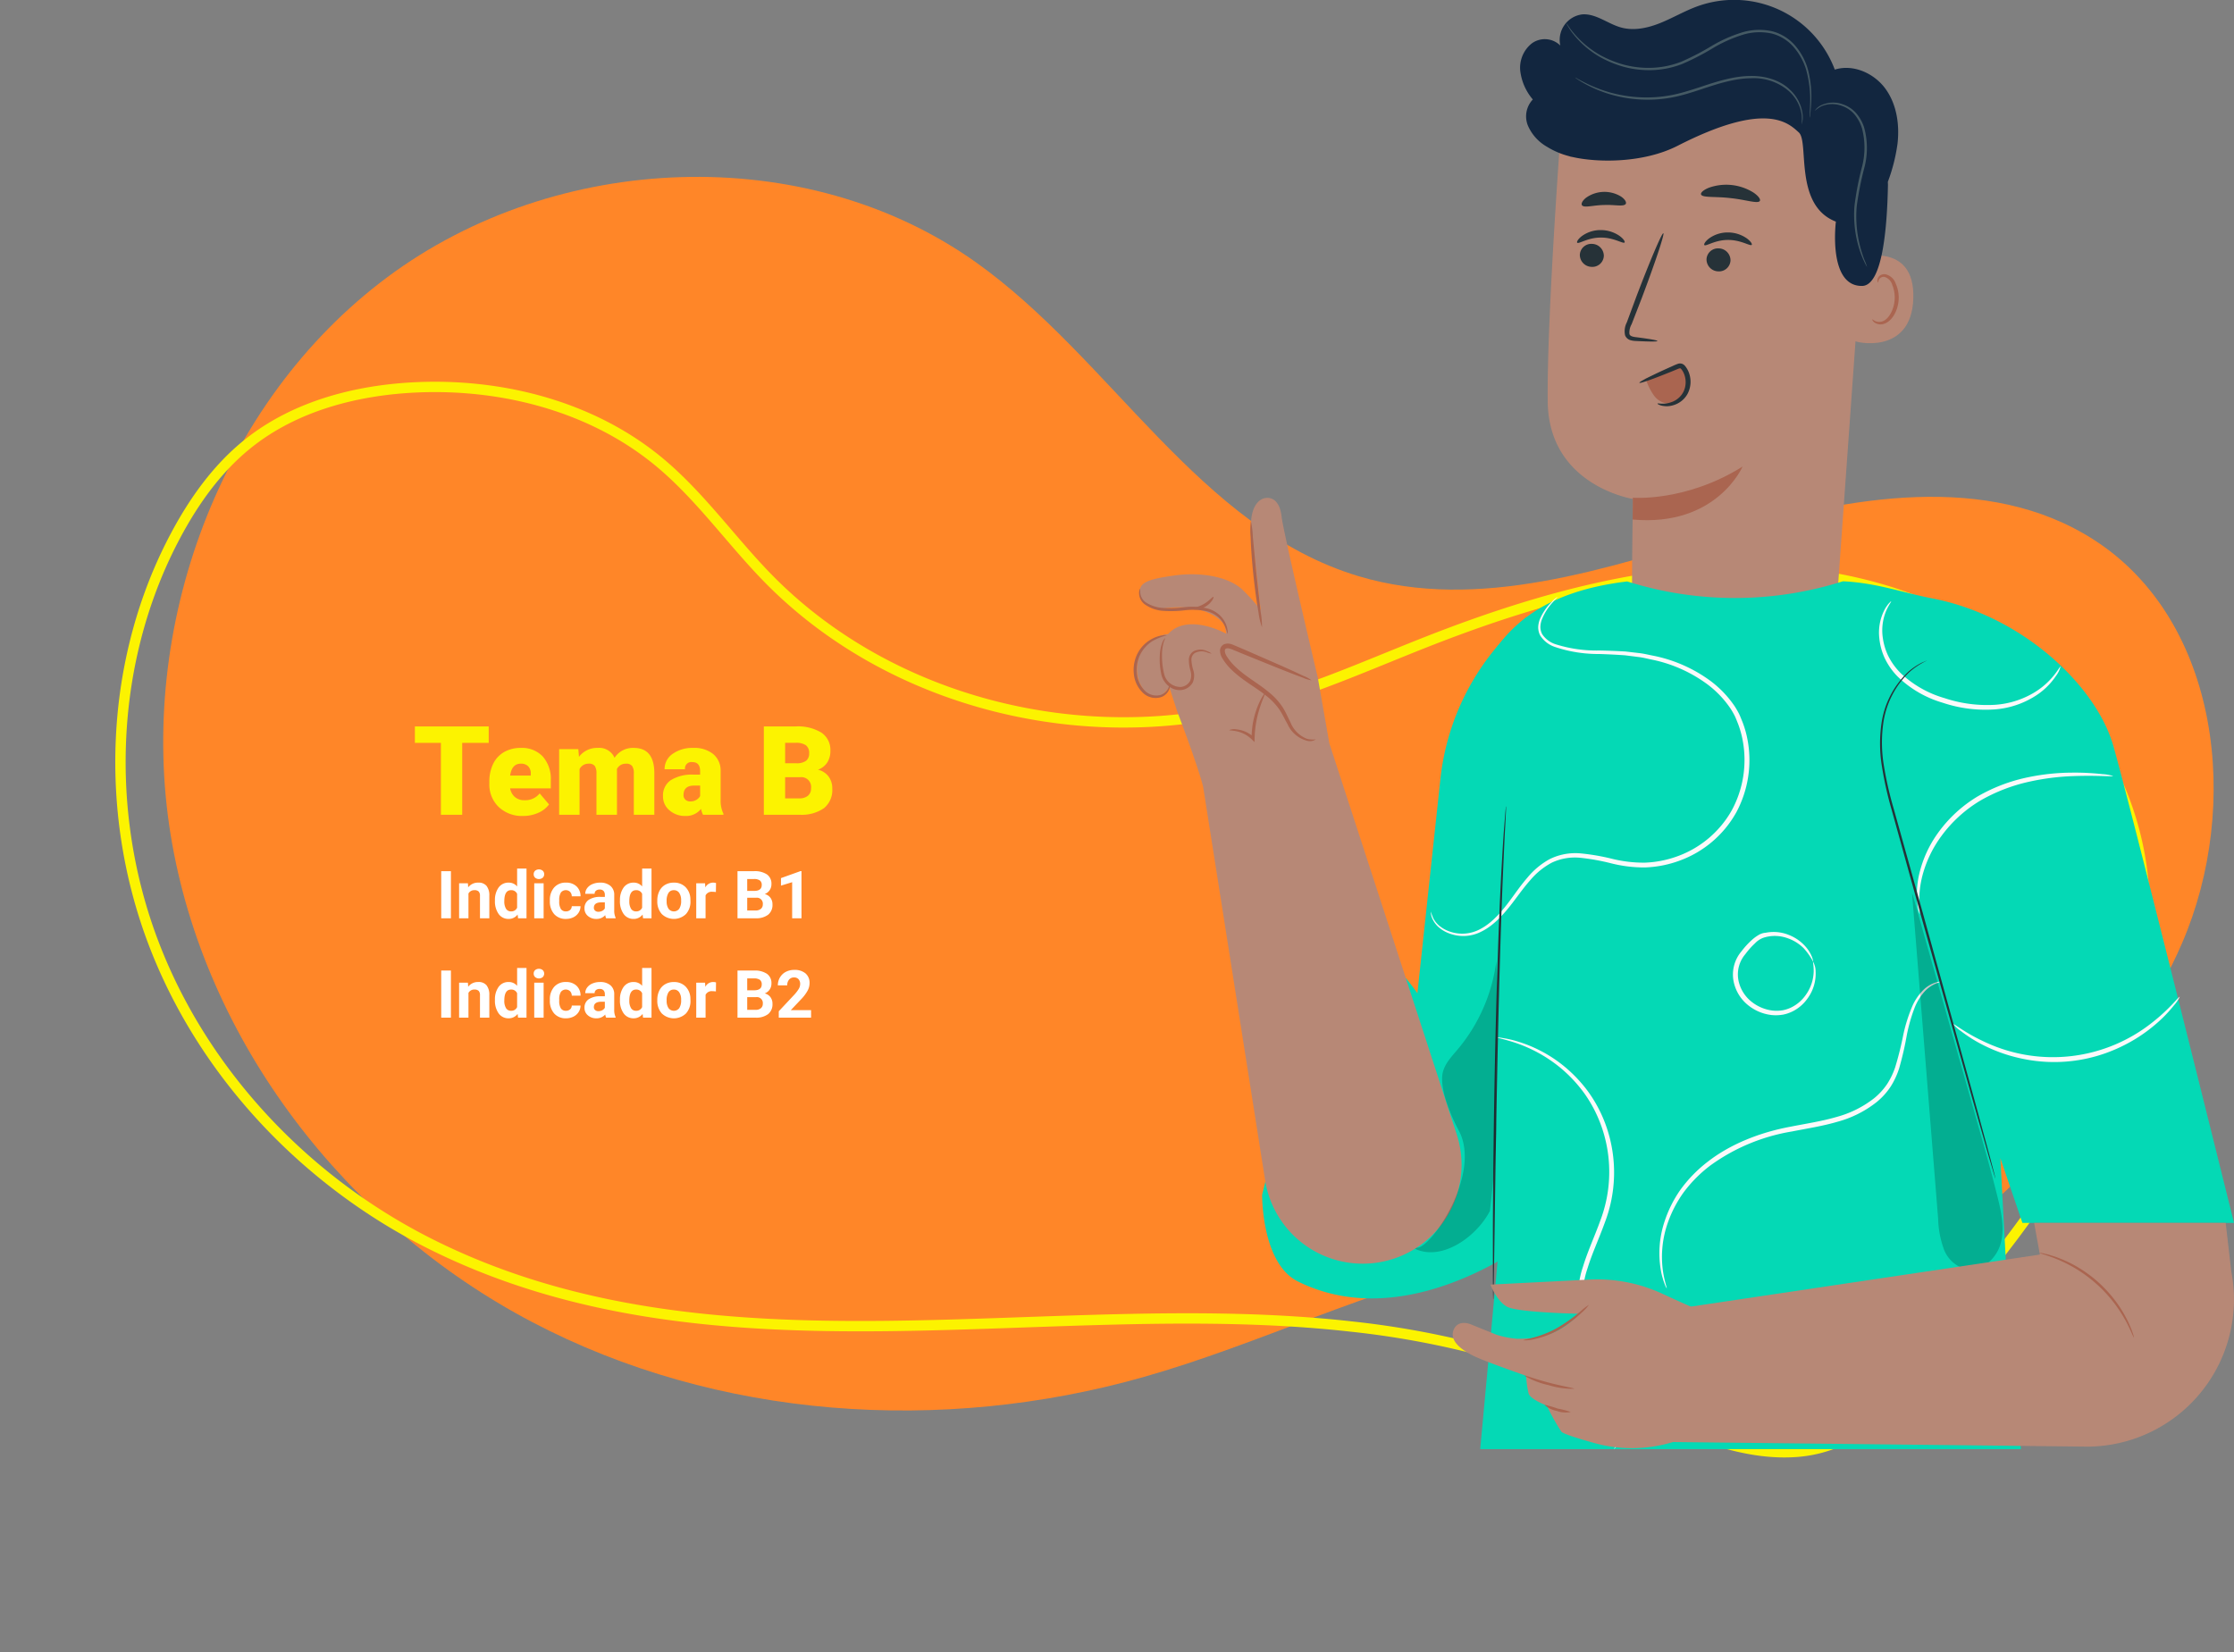 <svg xmlns="http://www.w3.org/2000/svg" xmlns:xlink="http://www.w3.org/1999/xlink" width="539.409" height="398.961" viewBox="0 0 539.409 398.961">
  <rect x="0" y="0" width="539.409" height="398.961" fill="#808080" stroke="none"/>
  <defs>
    <clipPath id="clip-path">
      <rect id="Rectángulo_37627" data-name="Rectángulo 37627" width="265.691" height="350" fill="none"/>
    </clipPath>
    <clipPath id="clip-path-3">
      <rect id="Rectángulo_37624" data-name="Rectángulo 37624" width="19.739" height="70.28" fill="none"/>
    </clipPath>
    <clipPath id="clip-path-4">
      <rect id="Rectángulo_37625" data-name="Rectángulo 37625" width="21.845" height="90.825" fill="none"/>
    </clipPath>
  </defs>
  <g id="Grupo_114913" data-name="Grupo 114913" transform="translate(-775.591 -885)">
    <path id="Trazado_165518" data-name="Trazado 165518" d="M197.617,9.026C164.92-6.5,120.06-2.889,99.439,26.86c-17.33,25-12.507,58.765-4.905,88.22s17.247,60.74,7.482,89.55c-12.915,38.107-54.565,57.733-79,89.7C-7.734,334.555-7.151,394.755,21.644,436.405s82.485,63.395,132.713,57.041,95.583-39.115,120.688-83.081,30.561-97.944,18.453-147.108c-6.987-28.378-19.5-55.3-24.7-84.062-5.841-32.293,12.814-70.418,3.136-99.535C262.75,52.02,222.7,20.941,197.617,9.026" transform="translate(1304.542 915.041) rotate(88)" fill="#ff8628"/>
    <path id="Trazado_165519" data-name="Trazado 165519" d="M26.907,20.55C4.329,41.018-3.36,74.347,1.3,104.461s20.083,57.517,37.773,82.331c8.891,12.467,18.461,24.539,25.7,38.035,19.774,36.866,19.77,84.233-2.152,119.867-6.706,10.9-15.275,20.676-20.841,32.2-9.129,18.893-9.362,41.318-3.368,61.427,4.168,13.966,11.53,27.42,23.146,36.222,7.51,5.693,16.474,9.209,25.615,11.5,32.817,8.231,68.891.75,96.683-18.533s47.206-49.782,54.539-82.806c16.7-75.189-24.785-147.274-34.519-220.392a212.286,212.286,0,0,1-.458-55.191c2.266-17.749,9.7-39.026,3.7-56.754-7.947-23.476-39.615-27.6-59.711-36.442C108.84-1.046,61.672-10.971,26.907,20.55Z" transform="matrix(-0.242, 0.97, -0.97, -0.242, 1310.57, 1047.354)" fill="none" stroke="#fcf300" stroke-miterlimit="10" stroke-width="2.5"/>
    <g id="Grupo_114815" data-name="Grupo 114815" transform="translate(1049.309 885)">
      <g id="Grupo_114814" data-name="Grupo 114814" clip-path="url(#clip-path)">
        <g id="Grupo_114813" data-name="Grupo 114813">
          <g id="Grupo_114812" data-name="Grupo 114812" clip-path="url(#clip-path)">
            <path id="Trazado_165473" data-name="Trazado 165473" d="M70.05,168.758l-5.56,51.763s-10.833-16.38-18.166-9.079C39.338,218.4,27,269.186,27,269.186s-.171,16.562,8.64,20.935c28.208,14,59.629-12.4,59.629-12.4L90.818,129.7A59.372,59.372,0,0,0,70.05,168.758" transform="translate(4.027 19.345)" fill="#04d9b5"/>
            <path id="Trazado_165474" data-name="Trazado 165474" d="M156.342,149.013l-48.854-3.9c-.3-5.7.1-27.772.1-27.772s-20.326-3.16-20.577-23.483,3.272-66.99,3.272-66.99a70.636,70.636,0,0,1,70.973,8.921l3.012,2.319Z" transform="translate(12.976 3.151)" fill="#b78876"/>
            <path id="Trazado_165475" data-name="Trazado 165475" d="M104.9,105.575s12.844,1.045,26.495-7.529c0,0-6.263,14.625-26.542,12.795Z" transform="translate(15.638 14.624)" fill="#aa6550"/>
            <path id="Trazado_165476" data-name="Trazado 165476" d="M152.165,54.305c.346-.151,13.964-4.13,13.52,9.764s-14.3,10.583-14.313,10.183.793-19.947.793-19.947" transform="translate(22.577 8.004)" fill="#b78876"/>
            <path id="Trazado_165477" data-name="Trazado 165477" d="M155.214,68.534c.062-.043.237.177.64.378a2.419,2.419,0,0,0,1.808.094c1.485-.491,2.8-2.782,2.943-5.284a8,8,0,0,0-.567-3.488,2.8,2.8,0,0,0-1.762-1.916,1.231,1.231,0,0,0-1.449.617c-.2.383-.12.663-.194.684-.04.034-.291-.241-.161-.812a1.55,1.55,0,0,1,.575-.853,1.833,1.833,0,0,1,1.35-.311,3.407,3.407,0,0,1,2.459,2.235,8.228,8.228,0,0,1,.716,3.9c-.178,2.8-1.7,5.371-3.722,5.887a2.59,2.59,0,0,1-2.2-.439c-.419-.356-.483-.669-.433-.693" transform="translate(23.148 8.595)" fill="#aa6550"/>
            <path id="Trazado_165478" data-name="Trazado 165478" d="M93.758,53.871a2.9,2.9,0,0,0,2.8,2.928,2.776,2.776,0,0,0,2.992-2.617,2.9,2.9,0,0,0-2.8-2.93,2.778,2.778,0,0,0-2.995,2.619" transform="translate(13.984 7.644)" fill="#263238"/>
            <path id="Trazado_165479" data-name="Trazado 165479" d="M93.213,51.4c.36.379,2.559-1.248,5.681-1.239,3.12-.037,5.412,1.569,5.751,1.187.165-.169-.2-.853-1.2-1.58a7.978,7.978,0,0,0-4.6-1.419,7.657,7.657,0,0,0-4.522,1.462c-.961.735-1.286,1.421-1.109,1.589" transform="translate(13.896 7.211)" fill="#263238"/>
            <path id="Trazado_165480" data-name="Trazado 165480" d="M120.374,54.819a2.9,2.9,0,0,0,2.8,2.928,2.777,2.777,0,0,0,2.992-2.617,2.9,2.9,0,0,0-2.8-2.93,2.777,2.777,0,0,0-2.994,2.619" transform="translate(17.954 7.785)" fill="#263238"/>
            <path id="Trazado_165481" data-name="Trazado 165481" d="M119.927,51.9c.361.378,2.563-1.249,5.683-1.24,3.12-.037,5.412,1.57,5.751,1.187.165-.169-.2-.852-1.2-1.579a7.955,7.955,0,0,0-4.6-1.419,7.655,7.655,0,0,0-4.523,1.461c-.957.737-1.285,1.421-1.109,1.59" transform="translate(17.88 7.287)" fill="#263238"/>
            <path id="Trazado_165482" data-name="Trazado 165482" d="M111.091,75.042c.015-.178-1.927-.513-5.072-.915-.8-.083-1.552-.241-1.687-.785a4.056,4.056,0,0,1,.532-2.364q1.126-2.9,2.359-6.073c3.275-8.646,5.646-15.755,5.3-15.885s-3.288,6.775-6.563,15.422q-1.182,3.2-2.259,6.109a4.612,4.612,0,0,0-.414,3.129,2,2,0,0,0,1.311,1.166,5.421,5.421,0,0,0,1.355.188c3.166.17,5.13.185,5.141.007" transform="translate(15.382 7.311)" fill="#263238"/>
            <path id="Trazado_165483" data-name="Trazado 165483" d="M119.222,41.162c.308.849,3.427.447,7.09.888,3.674.368,6.628,1.441,7.114.679.216-.364-.3-1.163-1.494-1.986a12.421,12.421,0,0,0-10.82-1.194c-1.346.542-2.022,1.209-1.89,1.612" transform="translate(17.78 5.79)" fill="#263238"/>
            <path id="Trazado_165484" data-name="Trazado 165484" d="M94.216,43.556c.549.709,2.7-.028,5.288-.061,2.586-.126,4.777.476,5.281-.265.222-.361-.124-1.071-1.081-1.743a7.657,7.657,0,0,0-8.516.264c-.915.729-1.215,1.459-.972,1.805" transform="translate(14.04 6.014)" fill="#263238"/>
            <path id="Trazado_165485" data-name="Trazado 165485" d="M81.248,17.189a7.5,7.5,0,0,1,2.771-6.7A5.322,5.322,0,0,1,90.913,11,6.21,6.21,0,0,1,96.251,3.47c3.314-.21,6.141,2.294,9.344,3.172,3.127.858,6.482.116,9.49-1.1s5.818-2.882,8.863-3.994a25.986,25.986,0,0,1,33.238,15.26c4.445-1.388,9.5.868,12.236,4.632s3.444,8.709,2.9,13.335A42.338,42.338,0,0,1,170,43.9c0,.261.026.517.022.779-.21,11.175-1.473,24.3-6.241,24.372-8.311.128-6.331-15.53-6.331-15.53-10.2-3.94-6.4-19.22-8.948-21.537s-7.884-7.7-29.236,3.208c-8.291,4.238-19.315,4.1-25.333,2.741-.176-.039-.355-.066-.531-.108-.037-.01-.086-.016-.123-.025-.067-.017-.113-.053-.177-.071A19.237,19.237,0,0,1,87.623,35.4a10.819,10.819,0,0,1-4.513-5.017,5.923,5.923,0,0,1,1.165-6.362,13.027,13.027,0,0,1-3.028-6.836" transform="translate(12.114 0)" fill="#12263f"/>
            <path id="Trazado_165486" data-name="Trazado 165486" d="M199.129,261.476l1.535,28.839,3.435,41.426H73.527L79.2,270.534l-11.12-96.7c.965-34.17,14.087-48.38,40.934-51.643l-2.116.264c3.7-.437,0,0,2.116-.264a86.426,86.426,0,0,0,52.089-.032h0c8.051.341,14.721,2.82,21.568,4.131,21.566,4.132,39.324,20.8,43.636,35.3,3.552,11.942,29.234,115.51,29.234,115.51H204.446Z" transform="translate(10.154 18.22)" fill="#04d9b5"/>
            <path id="Trazado_165487" data-name="Trazado 165487" d="M107.808,80.479a13.985,13.985,0,0,0,1.811,3.55,4.717,4.717,0,0,0,3.352,1.946,4.231,4.231,0,0,0,3.578-1.951,6.752,6.752,0,0,0,1-4.069c-.057-1.284-.645-2.815-1.92-2.966a3.2,3.2,0,0,0-1.548.342l-6.7,2.719" transform="translate(16.015 11.481)" fill="#aa6550"/>
            <path id="Trazado_165488" data-name="Trazado 165488" d="M110.651,86.083c.034-.21,1.505.387,3.575-.441a5.11,5.11,0,0,0,2.7-2.456,5.381,5.381,0,0,0,.088-4.385,4.774,4.774,0,0,0-.585-1c-.265-.279-.216-.267-.506-.224-.273.074-.715.282-1.074.422l-1.1.448c-1.434.58-2.734,1.088-3.831,1.5-2.195.82-3.584,1.251-3.65,1.1s1.208-.858,3.318-1.878c1.055-.509,2.319-1.1,3.73-1.733l1.086-.486a12.012,12.012,0,0,1,1.224-.5,1.573,1.573,0,0,1,1,.029,1.836,1.836,0,0,1,.739.585,5.749,5.749,0,0,1,.754,1.271,6.283,6.283,0,0,1-.206,5.363,5.732,5.732,0,0,1-3.4,2.751,5.407,5.407,0,0,1-2.905.113c-.667-.176-.978-.4-.953-.469" transform="translate(15.85 11.391)" fill="#263238"/>
            <path id="Trazado_165489" data-name="Trazado 165489" d="M77.907,258.32,47.156,163.906l-2.784-15.853S36,112.715,35.633,109.217c-.43-4.042-2.481-4.806-3.96-4.546-2.3.4-3.642,3.441-3.38,6.92.091,1.2,2.28,20.118,2.28,20.118a45.023,45.023,0,0,0-4.216-4.716c-3.183-3.242-9.975-4.559-16.7-3.615s-8.523,1.8-8.278,4.43a3.365,3.365,0,0,0,1.6,2.405,6.645,6.645,0,0,0,4.614,1.055c10.789-1.363,14.321,4.1,14.321,4.1l.364,2.074S15.2,133.458,10.184,136a6.382,6.382,0,0,0-1.948,1.512,8.506,8.506,0,0,0-5.97,13.4c.835,1.171,2.255,2.189,3.626,1.755a4.517,4.517,0,0,0,1.787-1.366,6.835,6.835,0,0,1,.885-.816l1.834,5.666s4.8,12.511,6.272,18.191l14.973,95.075a23.863,23.863,0,0,0,27.7,19.791h0A23.863,23.863,0,0,0,77.907,258.32" transform="translate(0.105 15.605)" fill="#b78876"/>
            <path id="Trazado_165490" data-name="Trazado 165490" d="M41.228,158.3c-1.926.756-4.116-.477-5.377-2.118s-1.927-3.661-3.066-5.388c-3.4-5.165-10.5-7.042-13.651-12.364-.439-.742-.748-1.8-.117-2.383.586-.544,1.523-.263,2.259.046l18.89,7.948" transform="translate(2.783 20.245)" fill="#b78876"/>
            <path id="Trazado_165491" data-name="Trazado 165491" d="M40.242,144.111a8.185,8.185,0,0,0-1.955-1.069c-1.288-.618-3.167-1.477-5.5-2.516l-8.213-3.591-2.38-1.023c-.779-.267-1.679-.961-3.028-.518a1.725,1.725,0,0,0-1.009,1.655,3.54,3.54,0,0,0,.472,1.609,13.44,13.44,0,0,0,1.815,2.416c2.814,2.941,6.216,4.613,8.77,6.705a15.416,15.416,0,0,1,3.214,3.318c.812,1.189,1.379,2.471,2.025,3.6a7.214,7.214,0,0,0,4.615,4,2.592,2.592,0,0,0,2.233-.324,6,6,0,0,1-2.121-.117,6.988,6.988,0,0,1-4-3.953c-.579-1.11-1.1-2.421-1.943-3.74a15.923,15.923,0,0,0-3.343-3.616c-2.63-2.214-6-3.937-8.594-6.667a12.48,12.48,0,0,1-1.649-2.176c-.423-.739-.462-1.531-.022-1.657.459-.213,1.327.152,2.133.5l2.4.986,8.31,3.36c2.372.941,4.3,1.684,5.642,2.173a8.208,8.208,0,0,0,2.131.649" transform="translate(2.708 20.173)" fill="#aa6550"/>
            <path id="Trazado_165492" data-name="Trazado 165492" d="M22.477,134.665a8.439,8.439,0,0,0-1.634-3.51,6.529,6.529,0,0,0-3.549-2.033,16.7,16.7,0,0,0-5.193-.187,26.636,26.636,0,0,1-5.394.109,8.588,8.588,0,0,1-4.189-1.557A3.352,3.352,0,0,1,1.151,124.8a1.981,1.981,0,0,1,.245-1.077c.072.013-.011.4.048,1.064a3.166,3.166,0,0,0,1.4,2.272,8.53,8.53,0,0,0,3.944,1.29,29.367,29.367,0,0,0,5.257-.17,16.226,16.226,0,0,1,5.419.264,6.852,6.852,0,0,1,3.793,2.368,6.085,6.085,0,0,1,1.22,2.75,2.107,2.107,0,0,1,0,1.1" transform="translate(0.171 18.454)" fill="#aa6550"/>
            <path id="Trazado_165493" data-name="Trazado 165493" d="M24.658,109.518a21.276,21.276,0,0,1,.46,3.758c.251,2.584.548,5.665.878,9.069.38,3.4.725,6.475,1.014,9.056a21.2,21.2,0,0,1,.325,3.772,16.983,16.983,0,0,1-.853-3.695c-.409-2.3-.864-5.5-1.236-9.055s-.584-6.774-.66-9.114a17.011,17.011,0,0,1,.072-3.791" transform="translate(3.661 16.335)" fill="#aa6550"/>
            <path id="Trazado_165494" data-name="Trazado 165494" d="M18.019,137.841a4.544,4.544,0,0,1-1.145-.308,3.514,3.514,0,0,0-2.923.174,1.88,1.88,0,0,0-.81,1.678,10.03,10.03,0,0,0,.44,2.428,4.237,4.237,0,0,1-.13,3.011,3.611,3.611,0,0,1-2.721,1.808,4.1,4.1,0,0,1-3.1-.964,5.128,5.128,0,0,1-1.682-2.482,16.649,16.649,0,0,1-.446-4.851,9.778,9.778,0,0,1,.626-3.219c.316-.723.646-1.028.671-1,.055.04-.179.391-.394,1.1a11.563,11.563,0,0,0-.37,3.134,17.82,17.82,0,0,0,.579,4.638,4.058,4.058,0,0,0,4.017,2.9,2.9,2.9,0,0,0,2.167-1.405,3.621,3.621,0,0,0,.106-2.512,9.963,9.963,0,0,1-.388-2.6,2.44,2.44,0,0,1,1.151-2.106,3.673,3.673,0,0,1,3.3,0,3.072,3.072,0,0,1,1.047.585" transform="translate(0.818 20.003)" fill="#aa6550"/>
            <path id="Trazado_165495" data-name="Trazado 165495" d="M8.7,145.156c.036-.01.183.38.01,1.08a3.3,3.3,0,0,1-1.988,2.179,4.394,4.394,0,0,1-4.282-.833A7.191,7.191,0,0,1,.051,142.8a8.7,8.7,0,0,1,1.074-5.227A8.3,8.3,0,0,1,4.21,134.5a7.858,7.858,0,0,1,2.752-.972,2.255,2.255,0,0,1,1.068-.009,13.677,13.677,0,0,0-3.543,1.436,8.213,8.213,0,0,0-2.756,2.954A8.282,8.282,0,0,0,.8,142.717a6.682,6.682,0,0,0,2.081,4.331,3.9,3.9,0,0,0,3.658.864,3.123,3.123,0,0,0,1.887-1.769c.239-.6.2-.987.269-.988" transform="translate(0 19.907)" fill="#aa6550"/>
            <path id="Trazado_165496" data-name="Trazado 165496" d="M20.093,154.576a3.092,3.092,0,0,1,1.811-.17,7.138,7.138,0,0,1,4.2,1.96l-.616.254a21.474,21.474,0,0,1,.147-2.567c.573-4.992,2.913-8.451,3.051-8.32.211.1-1.757,3.6-2.3,8.408-.1.865-.156,1.706-.174,2.483l-.02.858-.6-.6a7.481,7.481,0,0,0-3.757-2.025c-1.065-.224-1.733-.178-1.741-.278" transform="translate(2.997 21.736)" fill="#aa6550"/>
            <path id="Trazado_165497" data-name="Trazado 165497" d="M17.422,125.43c.187.069-.4,1.5-1.983,2.4s-3.111.67-3.074.473c0-.219,1.333-.334,2.7-1.13,1.385-.768,2.167-1.854,2.356-1.74" transform="translate(1.844 18.707)" fill="#aa6550"/>
            <path id="Trazado_165498" data-name="Trazado 165498" d="M93.058,125.422c.029.033-.421.459-1.191,1.342a13.751,13.751,0,0,0-2.666,4.279,5.619,5.619,0,0,0-.3,1.657,3.793,3.793,0,0,0,.438,1.739,6.125,6.125,0,0,0,3.314,2.461,32.776,32.776,0,0,0,10.51,1.485c1.982.038,4.114.113,6.3.241l3.345.392c1.139.124,2.272.429,3.441.642a34.83,34.83,0,0,1,13.815,6.136,25.433,25.433,0,0,1,5.706,5.985,20.607,20.607,0,0,1,1.084,1.864c.333.671.568,1.333.845,1.993a24.268,24.268,0,0,1,1.2,4.2,26.646,26.646,0,0,1-2.705,17.66,25.736,25.736,0,0,1-13.579,11.6,26.742,26.742,0,0,1-8.46,1.68,32.631,32.631,0,0,1-8.177-1,52.1,52.1,0,0,0-7.52-1.342,13.056,13.056,0,0,0-6.827,1.2,17.634,17.634,0,0,0-5.113,4.147c-1.432,1.61-2.651,3.3-3.857,4.9-2.386,3.2-4.909,6.026-7.854,7.507a9.637,9.637,0,0,1-4.379,1.145,9.822,9.822,0,0,1-3.734-.7,8.106,8.106,0,0,1-2.563-1.619,6.111,6.111,0,0,1-1.285-1.812,4.015,4.015,0,0,1-.4-1.764,17.339,17.339,0,0,0,.622,1.658,6.171,6.171,0,0,0,1.31,1.657,7.935,7.935,0,0,0,2.487,1.444,9.11,9.11,0,0,0,7.635-.606c2.763-1.457,5.161-4.207,7.487-7.419,1.176-1.608,2.389-3.338,3.844-5.009a18.412,18.412,0,0,1,5.356-4.422,14.034,14.034,0,0,1,7.341-1.37,52.563,52.563,0,0,1,7.689,1.315,31.66,31.66,0,0,0,7.908.931A25.679,25.679,0,0,0,122.2,188a24.656,24.656,0,0,0,12.943-11.073,25.575,25.575,0,0,0,2.6-16.866,23.22,23.22,0,0,0-1.131-4.016c-.268-.642-.5-1.308-.792-1.889a19.524,19.524,0,0,0-1.007-1.747,24.412,24.412,0,0,0-5.423-5.737,34.046,34.046,0,0,0-13.362-6.043c-1.142-.218-2.248-.53-3.365-.662l-3.283-.419c-2.165-.151-4.224-.251-6.239-.316A32.771,32.771,0,0,1,92.4,137.523a6.668,6.668,0,0,1-3.57-2.814,4.328,4.328,0,0,1-.454-2.017,6.066,6.066,0,0,1,.382-1.8,13.007,13.007,0,0,1,2.929-4.29,6.4,6.4,0,0,1,1.367-1.178" transform="translate(9.312 18.706)" fill="#fafafa"/>
            <path id="Trazado_165499" data-name="Trazado 165499" d="M165.242,196.533a8.522,8.522,0,0,1-.552-2.583,21.316,21.316,0,0,1,.478-7.207,27.747,27.747,0,0,1,4.461-9.749,32.071,32.071,0,0,1,9.652-8.9,40.7,40.7,0,0,1,12.269-4.633,53.184,53.184,0,0,1,10.623-1.093,59.823,59.823,0,0,1,7.172.362,10.382,10.382,0,0,1,2.6.453c-.017.211-3.745-.2-9.746.031a58.106,58.106,0,0,0-10.411,1.325,41.528,41.528,0,0,0-11.895,4.586,32.041,32.041,0,0,0-9.364,8.514,28.212,28.212,0,0,0-4.535,9.309,23.806,23.806,0,0,0-.834,6.971,16.125,16.125,0,0,1,.086,2.614" transform="translate(24.545 24.217)" fill="#fafafa"/>
            <path id="Trazado_165500" data-name="Trazado 165500" d="M226.891,209.482a8.3,8.3,0,0,1-1.351,2.02,33.142,33.142,0,0,1-4.628,4.748,37.657,37.657,0,0,1-8.285,5.335,37.069,37.069,0,0,1-23.67,2.857,37.6,37.6,0,0,1-9.316-3.212,33.133,33.133,0,0,1-5.623-3.511,8.2,8.2,0,0,1-1.793-1.641c.138-.191,2.766,2.1,7.779,4.387a38.587,38.587,0,0,0,40.374-4.872c4.325-3.414,6.333-6.265,6.513-6.112" transform="translate(25.687 31.243)" fill="#fafafa"/>
            <path id="Trazado_165501" data-name="Trazado 165501" d="M178.386,206.285a5.772,5.772,0,0,1-1.048.429,7.878,7.878,0,0,0-2.629,1.75,12.738,12.738,0,0,0-2.648,4.244,39.332,39.332,0,0,0-1.846,6.485,76.192,76.192,0,0,1-1.871,8.1,18.907,18.907,0,0,1-1.988,4.282,16.649,16.649,0,0,1-3.351,3.744,26.248,26.248,0,0,1-9.493,4.8c-3.539,1.048-7.29,1.625-11.053,2.362a46.413,46.413,0,0,0-19.646,8.184,32.11,32.11,0,0,0-6.547,6.6,29.049,29.049,0,0,0-3.736,7.188,24.9,24.9,0,0,0-1.214,11.631c.415,2.769,1.04,4.224.922,4.263a4.078,4.078,0,0,1-.487-1.032,10.429,10.429,0,0,1-.445-1.315,15.016,15.016,0,0,1-.449-1.84,24.22,24.22,0,0,1,.87-11.975,29.255,29.255,0,0,1,3.73-7.5,32.59,32.59,0,0,1,6.686-6.9c5.362-4.182,12.45-7.073,20.085-8.482,3.8-.743,7.51-1.31,10.954-2.313a25.454,25.454,0,0,0,9.12-4.523A15.721,15.721,0,0,0,165.475,231a18.2,18.2,0,0,0,1.929-4.024,80.66,80.66,0,0,0,1.983-7.964,37.982,37.982,0,0,1,2.057-6.565,12.732,12.732,0,0,1,2.943-4.32,7.37,7.37,0,0,1,2.868-1.64,3.227,3.227,0,0,1,1.13-.2" transform="translate(16.476 30.766)" fill="#fafafa"/>
            <path id="Trazado_165502" data-name="Trazado 165502" d="M145.286,203.045a4.809,4.809,0,0,1,.6,2.351,10.094,10.094,0,0,1-1.834,6.358,9.84,9.84,0,0,1-3.462,3.142,9.176,9.176,0,0,1-2.491.906,10.1,10.1,0,0,1-2.807.116,11,11,0,0,1-5.517-2.234,9.859,9.859,0,0,1-3.559-5.327,8.645,8.645,0,0,1,1.777-7.837,19.193,19.193,0,0,1,2.522-2.755,9.456,9.456,0,0,1,1.462-1.093,3.9,3.9,0,0,1,1.8-.63l.154,1.026-.569.143-.285-.989a9.769,9.769,0,0,1,6.333.344,10.373,10.373,0,0,1,4,2.764,8.668,8.668,0,0,1,1.635,2.645c.231.681.291,1.057.245,1.071a15.53,15.53,0,0,0-2.317-3.3,10.243,10.243,0,0,0-3.854-2.387,9.071,9.071,0,0,0-5.731-.152l-.285-.989.564-.155.154,1.026a5.227,5.227,0,0,0-2.566,1.5,18.615,18.615,0,0,0-2.336,2.622,7.553,7.553,0,0,0-1.541,6.856,8.784,8.784,0,0,0,3.12,4.693,10.009,10.009,0,0,0,4.916,2.06,9.148,9.148,0,0,0,2.493-.054,8.345,8.345,0,0,0,2.226-.752,9.167,9.167,0,0,0,3.234-2.756,10.2,10.2,0,0,0,2.056-5.854c.022-1.505-.241-2.333-.132-2.362" transform="translate(18.783 29.211)" fill="#fafafa"/>
            <path id="Trazado_165503" data-name="Trazado 165503" d="M78.663,169.449a1.187,1.187,0,0,1,.01.309c-.007.238-.017.534-.029.9-.041.839-.1,2-.17,3.466-.18,3.007-.36,7.364-.6,12.745-.45,10.764-.891,25.642-1.239,42.077s-.568,31.327-.722,42.1c-.082,5.352-.147,9.7-.194,12.758-.031,1.47-.056,2.632-.074,3.47-.014.368-.025.664-.033.9a1.188,1.188,0,0,1-.032.306,1.143,1.143,0,0,1-.03-.306c-.007-.238-.015-.536-.025-.9-.009-.839-.022-2-.038-3.469,0-3.062,0-7.409,0-12.762.046-10.777.193-25.664.546-42.109s.856-31.32,1.415-42.084c.294-5.381.539-9.736.789-12.741.121-1.466.215-2.622.283-3.459.036-.367.065-.662.088-.9a1.16,1.16,0,0,1,.051-.3" transform="translate(11.259 25.273)" fill="#263238"/>
            <g id="Grupo_114808" data-name="Grupo 114808" transform="translate(67.958 232.128)" opacity="0.2">
              <g id="Grupo_114807" data-name="Grupo 114807">
                <g id="Grupo_114806" data-name="Grupo 114806" clip-path="url(#clip-path-3)">
                  <path id="Trazado_165504" data-name="Trazado 165504" d="M59.137,271.444c6.41,3.066,14.794-2.825,18.069-9.13,0,0,1.711-13.9,1.473-21-.442-13.147.518-26.165.077-39.311a41.367,41.367,0,0,1-9.382,21.356c-1.408,1.664-3,3.315-3.526,5.431-.94,3.788,1.955,10.611,3.816,14.043,5.7,10.5-6.78,28.686-10.114,28.346" transform="translate(-59.137 -202)"/>
                </g>
              </g>
            </g>
            <g id="Grupo_114811" data-name="Grupo 114811" transform="translate(187.96 215.79)" opacity="0.2">
              <g id="Grupo_114810" data-name="Grupo 114810">
                <g id="Grupo_114809" data-name="Grupo 114809" clip-path="url(#clip-path-4)">
                  <path id="Trazado_165505" data-name="Trazado 165505" d="M163.564,187.782l6.3,78.606a23.151,23.151,0,0,0,1.38,7.283,7.841,7.841,0,0,0,5.291,4.823c3.726.758,7.336-2.445,8.388-6.1s.211-7.555-.7-11.244c-1.558-6.285-3.327-12.517-5.094-18.746q-7.691-27.109-15.384-54.219" transform="translate(-163.564 -187.782)"/>
                </g>
              </g>
            </g>
            <path id="Trazado_165506" data-name="Trazado 165506" d="M104.534,317.48a15.186,15.186,0,0,0,1.748-4.173c.652-2.834.244-7.224-1.955-11.98-1.085-2.373-2.612-4.839-4.152-7.559a32.905,32.905,0,0,1-3.891-9.285,22.109,22.109,0,0,1,.814-11.119c1.126-3.706,2.806-7.3,4.16-11.07a33.1,33.1,0,0,0,.573-21.977,32.307,32.307,0,0,0-4.355-8.72,33.811,33.811,0,0,0-5.81-6.233,34.378,34.378,0,0,0-10.791-6.018c-2.791-.935-4.421-1.187-4.4-1.3a4.528,4.528,0,0,1,1.193.106,24.773,24.773,0,0,1,3.347.748,32.75,32.75,0,0,1,11.182,5.8,33.882,33.882,0,0,1,6.082,6.31,32.847,32.847,0,0,1,4.6,8.958,33.8,33.8,0,0,1-.5,22.724c-1.382,3.839-3.059,7.414-4.166,11.009a21.144,21.144,0,0,0-.855,10.555,32.462,32.462,0,0,0,3.678,9.024c1.49,2.722,2.988,5.226,4.058,7.7,2.16,4.928,2.457,9.512,1.635,12.432a10.947,10.947,0,0,1-1.417,3.152,4.3,4.3,0,0,1-.785.911" transform="translate(11.406 32.519)" fill="#fafafa"/>
            <path id="Trazado_165507" data-name="Trazado 165507" d="M200.453,142.1a6.438,6.438,0,0,1-1.115,2.289,16.753,16.753,0,0,1-4.99,4.841,21.248,21.248,0,0,1-9.8,3.239,32.414,32.414,0,0,1-12.517-1.6,26.1,26.1,0,0,1-10.924-6.34,16.238,16.238,0,0,1-3.185-4.6,15.093,15.093,0,0,1-1.238-4.712,11.977,11.977,0,0,1,1.277-6.84,6.728,6.728,0,0,1,.583-.932,4.073,4.073,0,0,1,.5-.629c.3-.319.463-.47.494-.444.088.07-.51.758-1.157,2.21a12.292,12.292,0,0,0-.855,6.541,14.752,14.752,0,0,0,1.3,4.387,15.587,15.587,0,0,0,3.071,4.243,25.76,25.76,0,0,0,10.5,5.977,32.608,32.608,0,0,0,12.067,1.636,21.17,21.17,0,0,0,9.437-2.86,18.1,18.1,0,0,0,5.057-4.393c.984-1.263,1.4-2.063,1.493-2.017" transform="translate(23.361 18.849)" fill="#fafafa"/>
            <path id="Trazado_165508" data-name="Trazado 165508" d="M184.691,263.863a1.443,1.443,0,0,1-.122-.322c-.077-.248-.176-.565-.3-.964-.262-.889-.627-2.134-1.093-3.717-.935-3.277-2.268-7.949-3.912-13.7-3.258-11.624-7.738-27.614-12.689-45.278-2.452-8.847-4.789-17.277-6.916-24.948a86.2,86.2,0,0,1-2.448-11.055,33.926,33.926,0,0,1-.03-9.874,21.257,21.257,0,0,1,6.5-12.505,15.856,15.856,0,0,1,3.227-2.17c.384-.161.691-.292.931-.394a1.568,1.568,0,0,1,.325-.114,18.024,18.024,0,0,0-4.327,2.851,21.271,21.271,0,0,0-6.238,12.4,33.8,33.8,0,0,0,.1,9.739,86.98,86.98,0,0,0,2.488,10.976c2.141,7.667,4.492,16.092,6.96,24.935,4.884,17.682,9.306,33.688,12.52,45.324,1.565,5.778,2.836,10.466,3.728,13.756l.985,3.747c.1.4.179.726.241.98a1.456,1.456,0,0,1,.063.338" transform="translate(23.392 20.705)" fill="#263238"/>
            <path id="Trazado_165509" data-name="Trazado 165509" d="M147.448,27.707a12.162,12.162,0,0,0,.01-2.459,9.592,9.592,0,0,0-3.177-5.708,12.926,12.926,0,0,0-9.15-3.022c-3.76.031-7.756,1.268-11.888,2.659-2.077.684-4.122,1.336-6.153,1.785a31.821,31.821,0,0,1-5.943.723,32.263,32.263,0,0,1-10.011-1.316,31.084,31.084,0,0,1-6.266-2.657c-.7-.39-1.226-.732-1.574-.972a2.68,2.68,0,0,1-.517-.387c.033-.053.776.434,2.2,1.154a34.554,34.554,0,0,0,6.273,2.456,32.943,32.943,0,0,0,9.877,1.172,32.039,32.039,0,0,0,5.832-.743c1.995-.449,4.02-1.1,6.094-1.782,4.124-1.388,8.2-2.64,12.07-2.641,3.835-.071,7.353,1.189,9.443,3.261a9.612,9.612,0,0,1,3.121,5.993,5.591,5.591,0,0,1-.241,2.486" transform="translate(13.838 2.381)" fill="#455a64"/>
            <path id="Trazado_165510" data-name="Trazado 165510" d="M155.745,61.216a1.6,1.6,0,0,1-.268-.427c-.162-.287-.375-.724-.631-1.3a26.092,26.092,0,0,1-1.619-5.052,27.859,27.859,0,0,1-.524-7.857,69.754,69.754,0,0,1,1.813-9.44,18.49,18.49,0,0,0,.018-9.341,9.452,9.452,0,0,0-1.947-3.539,7.115,7.115,0,0,0-2.92-1.914,6.669,6.669,0,0,0-5.016.128,9.667,9.667,0,0,0-1.561,1.093,3.878,3.878,0,0,1,1.454-1.3,6.748,6.748,0,0,1,5.259-.322,7.442,7.442,0,0,1,3.151,1.982,9.82,9.82,0,0,1,2.106,3.707,18.715,18.715,0,0,1,.041,9.628,75.152,75.152,0,0,0-1.85,9.366,28.774,28.774,0,0,0,.39,7.728,30.46,30.46,0,0,0,1.419,5.046,18.854,18.854,0,0,1,.684,1.811" transform="translate(21.342 3.218)" fill="#455a64"/>
            <path id="Trazado_165511" data-name="Trazado 165511" d="M149.68,27.721a4.28,4.28,0,0,1,.008-.816c.023-.593.052-1.366.087-2.33a27.017,27.017,0,0,0-.939-8.441,14.892,14.892,0,0,0-2.715-5.126,10.492,10.492,0,0,0-5.448-3.6,13.767,13.767,0,0,0-7.273.3,33.634,33.634,0,0,0-7.273,3.3,60.039,60.039,0,0,1-7.211,3.711,22.054,22.054,0,0,1-7.433,1.492,23.421,23.421,0,0,1-6.806-.835,26.384,26.384,0,0,1-5.523-2.275,22.555,22.555,0,0,1-6.538-5.581A14.126,14.126,0,0,1,91.29,5.581a4.241,4.241,0,0,1-.393-.715,4.2,4.2,0,0,1,.5.65,17.78,17.78,0,0,0,1.4,1.85,23.392,23.392,0,0,0,6.564,5.357,26.316,26.316,0,0,0,5.445,2.166,23.235,23.235,0,0,0,6.663.764,21.7,21.7,0,0,0,7.23-1.486,61.042,61.042,0,0,0,7.135-3.688,33.826,33.826,0,0,1,7.406-3.339,14.26,14.26,0,0,1,7.575-.267,10.964,10.964,0,0,1,5.691,3.819,15.192,15.192,0,0,1,2.736,5.321,25.839,25.839,0,0,1,.766,8.57c-.06,1.015-.139,1.8-.2,2.33a4.04,4.04,0,0,1-.129.807" transform="translate(13.557 0.726)" fill="#455a64"/>
            <path id="Trazado_165512" data-name="Trazado 165512" d="M115.979,277.455l85.937-12.818-1.388-7.643h46.253l1.355,11.758a35.56,35.56,0,0,1-34.56,42.271L113.345,309.91Z" transform="translate(16.905 38.331)" fill="#b78876"/>
            <path id="Trazado_165513" data-name="Trazado 165513" d="M129.086,277.162c-.46.153-6.248-2.442-11.434-4.841a37.4,37.4,0,0,0-17.6-3.412l-23.893,1.215s1.476,3.943,4.009,5.344,17.388,1.7,17.388,1.7l-.761.783a17.186,17.186,0,0,1-11.893,5.2l-2.283.057a22.272,22.272,0,0,1-4.986-.976l-5.893-2.381c-1.783-.8-3.668-.673-4.443,1.123-.7,1.625-.187,3.862,4.677,6.313,2.72,1.37,12.8,4.856,12.8,4.856a24.355,24.355,0,0,0,.587,4.255c.44,1.467,4.4,2.935,4.4,2.935a52.251,52.251,0,0,0,3.522,6.31c.46.526,4.047,1.643,7.866,2.714a33.834,33.834,0,0,0,18.827-.142l9.106-2.718V277.768" transform="translate(9.999 40.101)" fill="#b78876"/>
            <path id="Trazado_165514" data-name="Trazado 165514" d="M94.157,292.268a19.445,19.445,0,0,1-6.212-.885A19.419,19.419,0,0,1,82.1,289.1c.068-.162,2.675.841,6,1.708s6.081,1.289,6.061,1.464" transform="translate(12.245 43.116)" fill="#aa6550"/>
            <path id="Trazado_165515" data-name="Trazado 165515" d="M92.689,296.951a6.13,6.13,0,0,1-3.36-.244,6.145,6.145,0,0,1-3.022-1.49,22.03,22.03,0,0,1,3.179.912,22.235,22.235,0,0,1,3.2.822" transform="translate(12.872 44.028)" fill="#aa6550"/>
            <path id="Trazado_165516" data-name="Trazado 165516" d="M213.131,283.742c-.109.04-.68-1.662-2.058-4.179a33.609,33.609,0,0,0-2.751-4.208,33.305,33.305,0,0,0-9.112-8.18,33.619,33.619,0,0,0-4.479-2.283c-2.651-1.1-4.4-1.482-4.376-1.6a5.077,5.077,0,0,1,1.243.206,12.042,12.042,0,0,1,1.431.373c.549.175,1.187.342,1.858.624a29.791,29.791,0,0,1,4.607,2.2,31.376,31.376,0,0,1,9.268,8.319,29.978,29.978,0,0,1,2.686,4.344c.352.637.588,1.253.82,1.78a12.474,12.474,0,0,1,.525,1.382,5.084,5.084,0,0,1,.338,1.215" transform="translate(28.391 39.269)" fill="#aa6550"/>
            <path id="Trazado_165517" data-name="Trazado 165517" d="M97.714,274.216a10.559,10.559,0,0,1-1.846,1.971,29.691,29.691,0,0,1-5.206,3.942,20.693,20.693,0,0,1-6.1,2.355,8.74,8.74,0,0,1-2.69.292c-.056-.218,4.142-.6,8.491-3.165a40.631,40.631,0,0,0,5.226-3.742,14.134,14.134,0,0,1,2.125-1.652" transform="translate(12.211 40.899)" fill="#aa6550"/>
          </g>
        </g>
      </g>
    </g>
    <path id="Trazado_166481" data-name="Trazado 166481" d="M31.469,15H29.125V3.625h2.344Zm4.1-8.453.07.977a2.951,2.951,0,0,1,2.43-1.133,2.453,2.453,0,0,1,2,.789,3.682,3.682,0,0,1,.672,2.359V15H38.484V9.581a1.47,1.47,0,0,0-.312-1.045,1.4,1.4,0,0,0-1.039-.325,1.553,1.553,0,0,0-1.43.814V15H33.445V6.547ZM42.1,10.711a5.094,5.094,0,0,1,.887-3.148,2.877,2.877,0,0,1,2.426-1.172,2.589,2.589,0,0,1,2.039.922V3h2.266V15H47.68l-.109-.9A2.657,2.657,0,0,1,45.4,15.156,2.869,2.869,0,0,1,43,13.98,5.258,5.258,0,0,1,42.1,10.711Zm2.258.161a3.355,3.355,0,0,0,.414,1.829,1.348,1.348,0,0,0,1.2.636,1.51,1.51,0,0,0,1.477-.887V9.1a1.489,1.489,0,0,0-1.461-.887Q44.359,8.211,44.359,10.872ZM53.852,15H51.586V6.547h2.266Zm-2.4-10.641a1.112,1.112,0,0,1,.34-.836,1.465,1.465,0,0,1,1.848,0,1.105,1.105,0,0,1,.344.836,1.108,1.108,0,0,1-.348.844,1.448,1.448,0,0,1-1.836,0A1.108,1.108,0,0,1,51.453,4.359Zm7.773,8.977a1.481,1.481,0,0,0,1.016-.344,1.2,1.2,0,0,0,.406-.914h2.117a2.9,2.9,0,0,1-.469,1.574,3.093,3.093,0,0,1-1.262,1.109,3.949,3.949,0,0,1-1.77.395A3.67,3.67,0,0,1,56.406,14a4.56,4.56,0,0,1-1.047-3.184v-.148A4.508,4.508,0,0,1,56.4,7.555,3.627,3.627,0,0,1,59.25,6.391a3.555,3.555,0,0,1,2.543.9,3.2,3.2,0,0,1,.973,2.4H60.648a1.551,1.551,0,0,0-.406-1.072,1.51,1.51,0,0,0-2.223.163,3.333,3.333,0,0,0-.4,1.866v.235a3.375,3.375,0,0,0,.4,1.878A1.377,1.377,0,0,0,59.227,13.336ZM68.953,15a2.507,2.507,0,0,1-.227-.758,2.732,2.732,0,0,1-2.133.914,3,3,0,0,1-2.059-.719,2.312,2.312,0,0,1-.816-1.812,2.389,2.389,0,0,1,1-2.062,4.915,4.915,0,0,1,2.879-.727h1.039V9.352a1.393,1.393,0,0,0-.3-.937,1.183,1.183,0,0,0-.949-.352,1.345,1.345,0,0,0-.895.273.929.929,0,0,0-.324.75H63.906a2.268,2.268,0,0,1,.453-1.359,3,3,0,0,1,1.281-.98A4.669,4.669,0,0,1,67.5,6.391a3.689,3.689,0,0,1,2.48.785A2.747,2.747,0,0,1,70.9,9.383v3.664a4.041,4.041,0,0,0,.336,1.82V15Zm-1.867-1.57a1.945,1.945,0,0,0,.922-.223,1.462,1.462,0,0,0,.625-.6V11.156h-.844q-1.7,0-1.8,1.172l-.008.133a.9.9,0,0,0,.3.7A1.153,1.153,0,0,0,67.086,13.43Zm5.2-2.719a5.094,5.094,0,0,1,.887-3.148,2.877,2.877,0,0,1,2.426-1.172,2.589,2.589,0,0,1,2.039.922V3H79.9V15H77.859l-.109-.9a2.657,2.657,0,0,1-2.172,1.055,2.869,2.869,0,0,1-2.395-1.176A5.258,5.258,0,0,1,72.281,10.711Zm2.258.161a3.355,3.355,0,0,0,.414,1.829,1.348,1.348,0,0,0,1.2.636,1.51,1.51,0,0,0,1.477-.887V9.1a1.489,1.489,0,0,0-1.461-.887Q74.539,8.211,74.539,10.872ZM81.3,10.7a5.013,5.013,0,0,1,.484-2.242A3.546,3.546,0,0,1,83.176,6.93a4.069,4.069,0,0,1,2.113-.539,3.849,3.849,0,0,1,2.793,1.047,4.2,4.2,0,0,1,1.207,2.844l.016.578a4.418,4.418,0,0,1-1.086,3.121,4.209,4.209,0,0,1-5.832,0A4.5,4.5,0,0,1,81.3,10.8Zm2.258.16a3.16,3.16,0,0,0,.453,1.843,1.628,1.628,0,0,0,2.578.008,3.457,3.457,0,0,0,.461-2.015,3.128,3.128,0,0,0-.461-1.831,1.5,1.5,0,0,0-1.3-.649,1.474,1.474,0,0,0-1.281.646A3.516,3.516,0,0,0,83.555,10.856ZM95.445,8.664a6.134,6.134,0,0,0-.812-.062,1.654,1.654,0,0,0-1.68.867V15H90.7V6.547h2.133l.063,1.008a2.092,2.092,0,0,1,1.883-1.164,2.366,2.366,0,0,1,.7.1ZM100.664,15V3.625h3.984a5.232,5.232,0,0,1,3.141.793,2.712,2.712,0,0,1,1.07,2.324,2.57,2.57,0,0,1-.43,1.473,2.482,2.482,0,0,1-1.2.934,2.4,2.4,0,0,1,1.379.883,2.61,2.61,0,0,1,.5,1.625,3,3,0,0,1-1.047,2.484,4.713,4.713,0,0,1-2.984.859Zm2.344-4.953v3.07h2.008a1.938,1.938,0,0,0,1.293-.395,1.353,1.353,0,0,0,.465-1.09,1.428,1.428,0,0,0-1.617-1.586Zm0-1.656h1.734q1.773-.031,1.773-1.414a1.307,1.307,0,0,0-.449-1.113,2.363,2.363,0,0,0-1.418-.34h-1.641ZM116.117,15h-2.258V6.285l-2.7.832V5.3l4.711-1.687h.242ZM31.469,39H29.125V27.625h2.344Zm4.1-8.453.07.977a2.951,2.951,0,0,1,2.43-1.133,2.453,2.453,0,0,1,2,.789,3.682,3.682,0,0,1,.672,2.359V39H38.484V33.581a1.47,1.47,0,0,0-.312-1.045,1.4,1.4,0,0,0-1.039-.325,1.553,1.553,0,0,0-1.43.814V39H33.445V30.547ZM42.1,34.711a5.094,5.094,0,0,1,.887-3.148,2.877,2.877,0,0,1,2.426-1.172,2.589,2.589,0,0,1,2.039.922V27h2.266V39H47.68l-.109-.9A2.657,2.657,0,0,1,45.4,39.156,2.869,2.869,0,0,1,43,37.98,5.258,5.258,0,0,1,42.1,34.711Zm2.258.161a3.355,3.355,0,0,0,.414,1.829,1.348,1.348,0,0,0,1.2.636,1.51,1.51,0,0,0,1.477-.887V33.1a1.489,1.489,0,0,0-1.461-.887Q44.359,32.211,44.359,34.872ZM53.852,39H51.586V30.547h2.266Zm-2.4-10.641a1.112,1.112,0,0,1,.34-.836,1.465,1.465,0,0,1,1.848,0,1.193,1.193,0,0,1,0,1.68,1.448,1.448,0,0,1-1.836,0A1.108,1.108,0,0,1,51.453,28.359Zm7.773,8.977a1.481,1.481,0,0,0,1.016-.344,1.2,1.2,0,0,0,.406-.914h2.117a2.9,2.9,0,0,1-.469,1.574,3.093,3.093,0,0,1-1.262,1.109,3.949,3.949,0,0,1-1.77.395A3.67,3.67,0,0,1,56.406,38a4.56,4.56,0,0,1-1.047-3.184v-.148A4.508,4.508,0,0,1,56.4,31.555a3.627,3.627,0,0,1,2.852-1.164,3.555,3.555,0,0,1,2.543.9,3.2,3.2,0,0,1,.973,2.4H60.648a1.551,1.551,0,0,0-.406-1.072,1.51,1.51,0,0,0-2.223.163,3.333,3.333,0,0,0-.4,1.866v.235a3.375,3.375,0,0,0,.4,1.878A1.377,1.377,0,0,0,59.227,37.336ZM68.953,39a2.507,2.507,0,0,1-.227-.758,2.732,2.732,0,0,1-2.133.914,3,3,0,0,1-2.059-.719,2.312,2.312,0,0,1-.816-1.812,2.389,2.389,0,0,1,1-2.062,4.915,4.915,0,0,1,2.879-.727h1.039v-.484a1.393,1.393,0,0,0-.3-.937,1.183,1.183,0,0,0-.949-.352,1.345,1.345,0,0,0-.895.273.929.929,0,0,0-.324.75H63.906a2.268,2.268,0,0,1,.453-1.359,3,3,0,0,1,1.281-.98,4.669,4.669,0,0,1,1.859-.355,3.689,3.689,0,0,1,2.48.785,2.747,2.747,0,0,1,.918,2.207v3.664a4.041,4.041,0,0,0,.336,1.82V39Zm-1.867-1.57a1.945,1.945,0,0,0,.922-.223,1.462,1.462,0,0,0,.625-.6V35.156h-.844q-1.7,0-1.8,1.172l-.008.133a.9.9,0,0,0,.3.7A1.153,1.153,0,0,0,67.086,37.43Zm5.2-2.719a5.094,5.094,0,0,1,.887-3.148,2.877,2.877,0,0,1,2.426-1.172,2.589,2.589,0,0,1,2.039.922V27H79.9V39H77.859l-.109-.9a2.657,2.657,0,0,1-2.172,1.055,2.869,2.869,0,0,1-2.395-1.176A5.258,5.258,0,0,1,72.281,34.711Zm2.258.161a3.355,3.355,0,0,0,.414,1.829,1.348,1.348,0,0,0,1.2.636,1.51,1.51,0,0,0,1.477-.887V33.1a1.489,1.489,0,0,0-1.461-.887Q74.539,32.211,74.539,34.872ZM81.3,34.7a5.013,5.013,0,0,1,.484-2.242,3.546,3.546,0,0,1,1.395-1.523,4.069,4.069,0,0,1,2.113-.539,3.849,3.849,0,0,1,2.793,1.047,4.2,4.2,0,0,1,1.207,2.844l.016.578a4.418,4.418,0,0,1-1.086,3.121,4.209,4.209,0,0,1-5.832,0A4.5,4.5,0,0,1,81.3,34.8Zm2.258.16a3.16,3.16,0,0,0,.453,1.843,1.628,1.628,0,0,0,2.578.008,3.457,3.457,0,0,0,.461-2.015,3.128,3.128,0,0,0-.461-1.831,1.5,1.5,0,0,0-1.3-.649,1.474,1.474,0,0,0-1.281.646A3.516,3.516,0,0,0,83.555,34.856Zm11.891-2.192a6.134,6.134,0,0,0-.812-.062,1.654,1.654,0,0,0-1.68.867V39H90.7V30.547h2.133l.063,1.008a2.092,2.092,0,0,1,1.883-1.164,2.366,2.366,0,0,1,.7.1ZM100.664,39V27.625h3.984a5.232,5.232,0,0,1,3.141.793,2.712,2.712,0,0,1,1.07,2.324,2.57,2.57,0,0,1-.43,1.473,2.482,2.482,0,0,1-1.2.934,2.4,2.4,0,0,1,1.379.883,2.61,2.61,0,0,1,.5,1.625,3,3,0,0,1-1.047,2.484,4.713,4.713,0,0,1-2.984.859Zm2.344-4.953v3.07h2.008a1.938,1.938,0,0,0,1.293-.395,1.353,1.353,0,0,0,.465-1.09,1.428,1.428,0,0,0-1.617-1.586Zm0-1.656h1.734q1.773-.031,1.773-1.414a1.307,1.307,0,0,0-.449-1.113,2.363,2.363,0,0,0-1.418-.34h-1.641ZM118.43,39h-7.8V37.453l3.68-3.922a9.078,9.078,0,0,0,1.121-1.445,2.322,2.322,0,0,0,.363-1.172,1.738,1.738,0,0,0-.383-1.191,1.382,1.382,0,0,0-1.094-.434,1.49,1.49,0,0,0-1.207.527,2.089,2.089,0,0,0-.441,1.387h-2.266a3.729,3.729,0,0,1,.5-1.9,3.5,3.5,0,0,1,1.4-1.348,4.262,4.262,0,0,1,2.055-.488,4.036,4.036,0,0,1,2.73.844,2.985,2.985,0,0,1,.973,2.383,3.825,3.825,0,0,1-.437,1.719,9.551,9.551,0,0,1-1.5,2.039l-2.586,2.727h4.891Z" transform="translate(853 1091.758)" fill="#fff"/>
    <path id="Trazado_166480" data-name="Trazado 166480" d="M31.592,11.642h-6.4V29H20.049V11.642H13.765V7.672H31.592ZM39.9,29.293a8.148,8.148,0,0,1-5.9-2.175,7.512,7.512,0,0,1-2.256-5.662v-.41a9.734,9.734,0,0,1,.9-4.292,6.592,6.592,0,0,1,2.629-2.878,7.938,7.938,0,0,1,4.1-1.018,6.861,6.861,0,0,1,5.273,2.073,8.145,8.145,0,0,1,1.934,5.779v1.919H36.763a3.558,3.558,0,0,0,1.157,2.095,3.443,3.443,0,0,0,2.314.762A4.437,4.437,0,0,0,43.9,23.844l2.256,2.666a6.306,6.306,0,0,1-2.615,2.029A8.836,8.836,0,0,1,39.9,29.293Zm-.557-12.627q-2.168,0-2.578,2.871h4.98v-.381a2.445,2.445,0,0,0-.6-1.838A2.39,2.39,0,0,0,39.341,16.666ZM53.228,13.15l.161,1.86a5.45,5.45,0,0,1,4.526-2.153,4.012,4.012,0,0,1,4.058,2.388,5.275,5.275,0,0,1,4.658-2.388q4.819,0,4.951,5.83V29H66.631V19a3.022,3.022,0,0,0-.41-1.772,1.746,1.746,0,0,0-1.494-.557,2.339,2.339,0,0,0-2.183,1.3l.015.205V29H57.608V19.024a3.176,3.176,0,0,0-.4-1.8,1.741,1.741,0,0,0-1.509-.557,2.367,2.367,0,0,0-2.168,1.3V29H48.6V13.15ZM83.331,29a5.574,5.574,0,0,1-.469-1.421,4.59,4.59,0,0,1-3.809,1.714,5.623,5.623,0,0,1-3.809-1.355,4.313,4.313,0,0,1-1.567-3.406,4.433,4.433,0,0,1,1.9-3.9,9.7,9.7,0,0,1,5.537-1.318h1.523v-.839q0-2.193-1.89-2.193a1.545,1.545,0,0,0-1.758,1.737H74.058a4.425,4.425,0,0,1,1.956-3.731A8.218,8.218,0,0,1,81,12.857a7.205,7.205,0,0,1,4.79,1.479,5.144,5.144,0,0,1,1.8,4.058v7.017a7.186,7.186,0,0,0,.674,3.34V29ZM80.24,25.777a2.754,2.754,0,0,0,1.531-.4,2.479,2.479,0,0,0,.872-.894V21.954H81.207q-2.578,0-2.578,2.314a1.413,1.413,0,0,0,.454,1.091A1.643,1.643,0,0,0,80.24,25.777ZM98.023,29V7.672h7.661a10.849,10.849,0,0,1,6.262,1.509,5.02,5.02,0,0,1,2.146,4.38,5.075,5.075,0,0,1-.762,2.827,4.439,4.439,0,0,1-2.241,1.729,4.5,4.5,0,0,1,2.563,1.641,4.77,4.77,0,0,1,.894,2.93,5.647,5.647,0,0,1-1.985,4.709A9.446,9.446,0,0,1,106.68,29Zm5.142-9.067v5.112h3.369a3.2,3.2,0,0,0,2.139-.637,2.23,2.23,0,0,0,.747-1.794,2.364,2.364,0,0,0-2.651-2.681Zm0-3.369h2.681a3.808,3.808,0,0,0,2.4-.617,2.189,2.189,0,0,0,.718-1.778,2.3,2.3,0,0,0-.776-1.947,4.156,4.156,0,0,0-2.5-.595h-2.52Z" transform="translate(862 1052.758)" fill="#fcf300"/>
  </g>
</svg>
